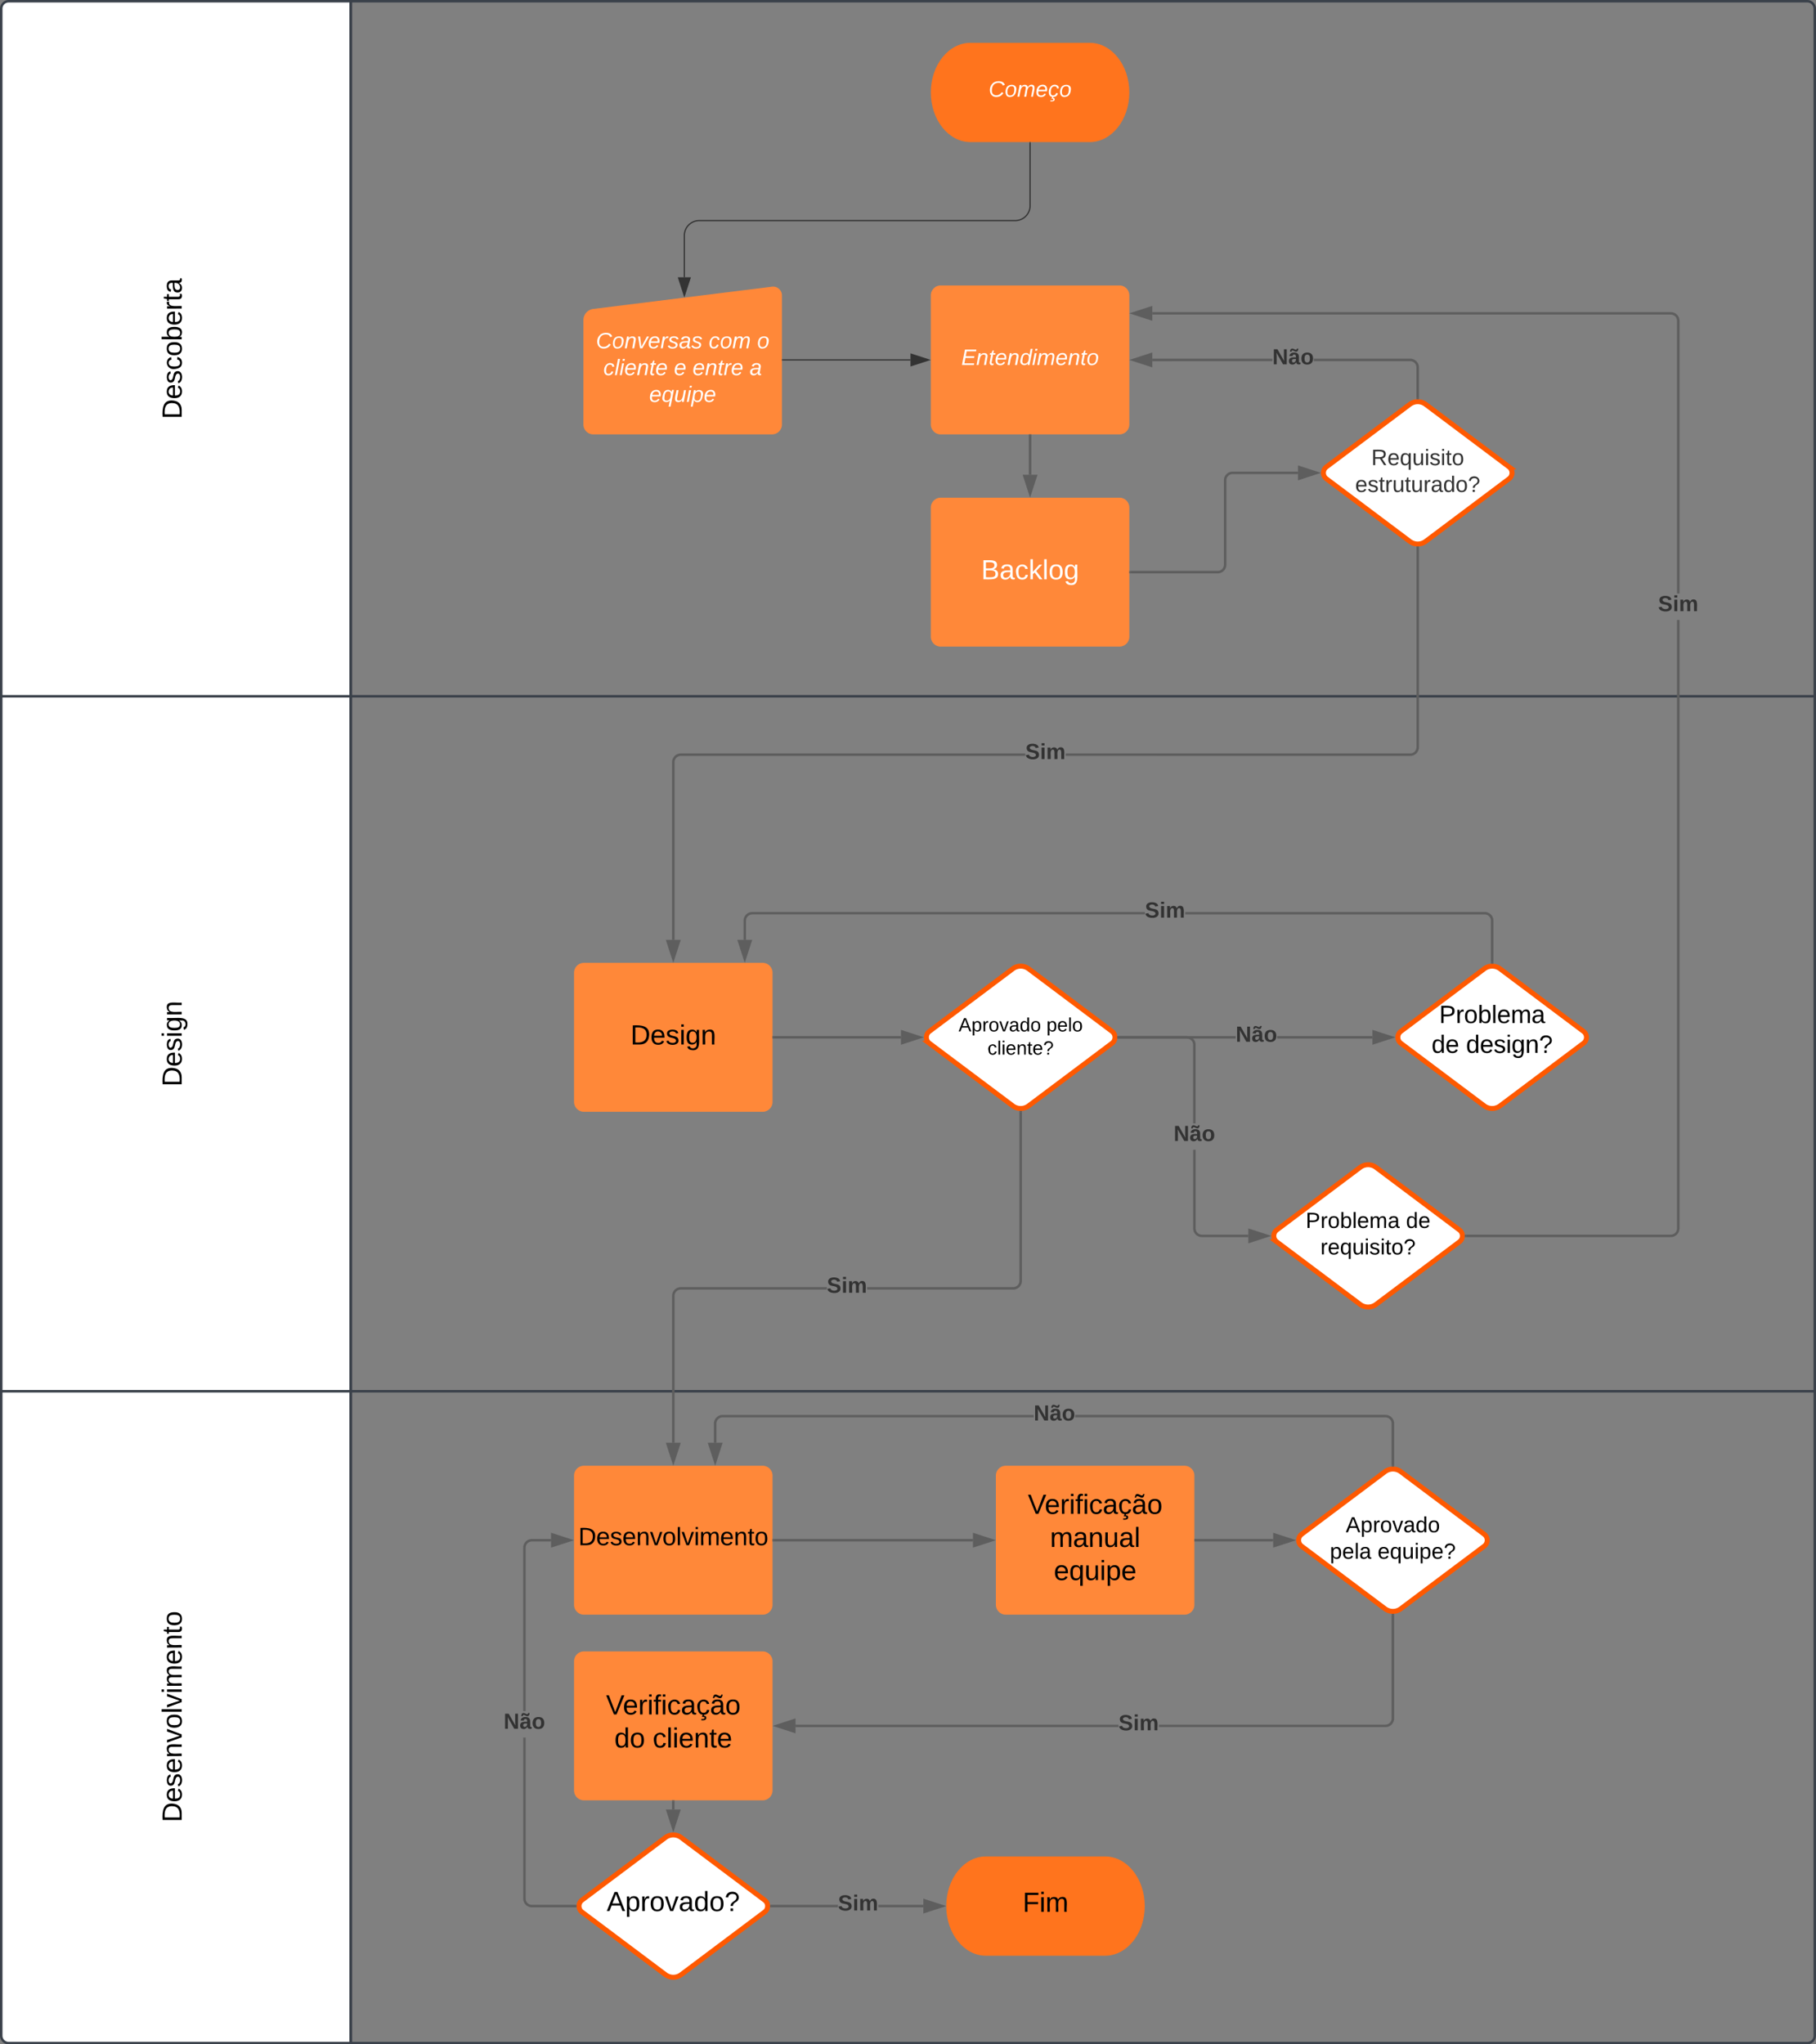 <svg xmlns="http://www.w3.org/2000/svg" xmlns:xlink="http://www.w3.org/1999/xlink" xmlns:lucid="lucid" width="1463.67" height="1647.2"><rect width="100%" height="100%" fill="#808080" stroke="none"/><g transform="translate(1762.667 281)" lucid:page-tab-id="0_0"><path d="M-1761.67 280v-554a6 6 0 0 1 6-6H-1480v560zM-1761.67 280H-1480v560h-281.67zM-1480 1365.2h-275.67a6 6 0 0 1-6-6V840H-1480z" stroke="#3a414a" stroke-width="2" fill="#fff"/><path d="M-1480-280h1174a6 6 0 0 1 6 6v554h-1180zM-1480 280h1180v560h-1180zM-300 840v519.2a6 6 0 0 1-6 6h-1174V840z" stroke="#3a414a" stroke-width="2" fill="none"/><use xlink:href="#a" transform="matrix(-1.8369701987210297e-16,-1,1,-1.8369701987210297e-16,-1761.667,280) translate(223.272 145.444)"/><use xlink:href="#b" transform="matrix(-1.8369701987210297e-16,-1,1,-1.8369701987210297e-16,-1761.667,840) translate(245.494 145.444)"/><use xlink:href="#c" transform="matrix(-1.8369701987210297e-16,-1,1,-1.8369701987210297e-16,-1761.667,1365.203) translate(177.938 145.444)"/><path d="M-884.44-246.5c17.67 0 32 17.9 32 40s-14.33 40-32 40h-96c-17.67 0-32-17.9-32-40s14.33-40 32-40z" stroke="#000" stroke-opacity="0" fill="#ff741d"/><use xlink:href="#d" transform="matrix(1,0,0,1,-1007.441,-241.5) translate(41.55 38.462)"/><path d="M-1292.44-23.08a9.06 9.06 0 0 1 7.94-9L-1140.38-50a7.07 7.07 0 0 1 7.94 7V61a8 8 0 0 1-8 8h-144a8 8 0 0 1-8-8z" stroke="#000" stroke-opacity="0" stroke-width="2" fill="#ff8839"/><use xlink:href="#e" transform="matrix(1,0,0,1,-1287.441,-26) translate(5.075 25.65)"/><use xlink:href="#f" transform="matrix(1,0,0,1,-1287.441,-26) translate(95.975 25.65)"/><use xlink:href="#g" transform="matrix(1,0,0,1,-1287.441,-26) translate(134.925 25.65)"/><use xlink:href="#h" transform="matrix(1,0,0,1,-1287.441,-26) translate(11.075 47.25)"/><use xlink:href="#i" transform="matrix(1,0,0,1,-1287.441,-26) translate(67.975 47.25)"/><use xlink:href="#j" transform="matrix(1,0,0,1,-1287.441,-26) translate(82.975 47.25)"/><use xlink:href="#k" transform="matrix(1,0,0,1,-1287.441,-26) translate(128.925 47.25)"/><use xlink:href="#l" transform="matrix(1,0,0,1,-1287.441,-26) translate(48.025 68.85)"/><path d="M-626.4 44.8a10.67 10.67 0 0 1 12.8 0l67.2 50.4a6 6 0 0 1 0 9.6l-67.2 50.4a10.67 10.67 0 0 1-12.8 0l-67.2-50.4a6 6 0 0 1 0-9.6z" stroke="#fe5900" stroke-width="4" fill="#fff"/><use xlink:href="#m" transform="matrix(1,0,0,1,-695,45) translate(37.58 48.775)"/><use xlink:href="#n" transform="matrix(1,0,0,1,-695,45) translate(24.555 70.375)"/><path d="M-1012.44-43a8 8 0 0 1 8-8h144a8 8 0 0 1 8 8V61a8 8 0 0 1-8 8h-144a8 8 0 0 1-8-8z" stroke="#000" stroke-opacity="0" stroke-width="2" fill="#ff8839"/><use xlink:href="#o" transform="matrix(1,0,0,1,-1007.441,-46) translate(19.55 59.087)"/><path d="M-932.44-166v50.75a12 12 0 0 1-12 12h-254.66a12 12 0 0 0-12 12v33.66" stroke="#333" fill="none"/><path d="M-931.97-166h-.95v-.5h.95z" stroke="#333" stroke-width=".05" fill="#333"/><path d="M-1211.1-42.83l-4.63-14.26h9.27z" stroke="#333" fill="#333"/><path d="M-1131.94 9h103.12" stroke="#333" fill="none"/><path d="M-1131.93 9.47h-.5v-.95h.5z" stroke="#333" stroke-width=".05" fill="#333"/><path d="M-1014.06 9l-14.27 4.63V4.37z" stroke="#333" fill="#333"/><path d="M-1012.44 128a8 8 0 0 1 8-8h144a8 8 0 0 1 8 8v104a8 8 0 0 1-8 8h-144a8 8 0 0 1-8-8z" stroke="#000" stroke-opacity="0" stroke-width="2" fill="#ff8839"/><use xlink:href="#p" transform="matrix(1,0,0,1,-1000.441,132) translate(28.525 53.778)"/><path d="M-932.44 70v31.5" stroke="#5e5e5e" stroke-width="2" fill="none"/><path d="M-931.47 70.03h-1.95V69h1.95z" stroke="#5e5e5e" stroke-width=".05" fill="#5e5e5e"/><path d="M-932.44 116.76l-4.64-14.26h9.27z" stroke="#5e5e5e" stroke-width="2" fill="#5e5e5e"/><path d="M-851.44 180h70.22a6 6 0 0 0 6-6v-68a6 6 0 0 1 6-6h52.7" stroke="#5e5e5e" stroke-width="2" fill="none"/><path d="M-851.42 180.97h-1.02v-1.94h1.02z" stroke="#5e5e5e" stroke-width=".05" fill="#5e5e5e"/><path d="M-701.25 100l-14.26 4.64v-9.28z" stroke="#5e5e5e" stroke-width="2" fill="#5e5e5e"/><path d="M-624.9 8.1l1.06.26 1 .42.94.58.83.7.72.84.57.93.42 1 .25 1.08.08 1.06v24.7H-621V15.04l-.06-.83-.18-.75-.3-.73-.42-.67-.5-.6-.6-.5-.68-.42-.73-.3-.76-.2-.84-.05h-77.6V8.02h77.68zM-833.95 10V8.02h96.8v1.96z" stroke="#5e5e5e" stroke-width=".05" fill="#5e5e5e"/><path d="M-619.02 40.73l-.98-.07-.98.07v-1.1h1.96z" fill="#5e5e5e"/><path stroke="#5e5e5e" stroke-width=".05" fill="#5e5e5e"/><path d="M-834.94 13.63L-849.2 9l14.26-4.63z" fill="#5e5e5e"/><path d="M-833.97 14.98L-852.37 9l18.4-5.98zM-846.05 9l10.13 3.3V5.7z" stroke="#5e5e5e" stroke-width=".05" fill="#5e5e5e"/><use xlink:href="#q" transform="matrix(1,0,0,1,-737.13,-1.667) translate(0 14.222)"/><path d="M-936.3 328.04h-277.66l-.83.07-.75.2-.73.3-.67.4-.6.52-.5.6-.42.67-.3.7-.2.78-.06.83v143.2h-1.94V333.02l.08-1.05.26-1.07.42-1 .58-.93.7-.84.84-.7.93-.58 1-.42 1.08-.25 1.06-.1h277.74zm317.27-6.93l-.08 1.06-.26 1.06-.42 1-.58.95-.7.83-.84.7-.93.6-1 .4-1.08.26-1.06.08H-903.7v-1.95h277.66l.83-.07.75-.2.73-.3.67-.4.6-.5.5-.6.43-.68.3-.73.18-.77.06-.82v-160.7h1.96z" stroke="#5e5e5e" stroke-width=".05" fill="#5e5e5e"/><path d="M-620 159.34l.98-.06v1.08H-621v-1.1z" fill="#5e5e5e"/><path stroke="#5e5e5e" stroke-width=".05" fill="#5e5e5e"/><path d="M-1220 491.56l-4.63-14.26h9.27z" fill="#5e5e5e"/><path d="M-1220 494.72l-5.98-18.4h11.96zm-3.3-16.45l3.3 10.14 3.3-10.13z" stroke="#5e5e5e" stroke-width=".05" fill="#5e5e5e"/><use xlink:href="#r" transform="matrix(1,0,0,1,-936.296,316.401) translate(0 14.222)"/><path d="M-1300 502.8a8 8 0 0 1 8-8h144a8 8 0 0 1 8 8v104a8 8 0 0 1-8 8h-144a8 8 0 0 1-8-8z" stroke="#000" stroke-opacity="0" stroke-width="2" fill="#ff8839"/><use xlink:href="#b" transform="matrix(1,0,0,1,-1288,506.797) translate(33.494 53.778)"/><path d="M-1139 554.8h102.5" stroke="#5e5e5e" stroke-width="2" fill="none"/><path d="M-1138.97 555.77h-1.03v-1.95h1.03z" stroke="#5e5e5e" stroke-width=".05" fill="#5e5e5e"/><path d="M-1021.25 554.8l-14.26 4.63v-9.27z" stroke="#5e5e5e" stroke-width="2" fill="#5e5e5e"/><path d="M-946.4 499.6a10.67 10.67 0 0 1 12.8 0l67.2 50.4a6 6 0 0 1 0 9.6l-67.2 50.4a10.67 10.67 0 0 1-12.8 0l-67.2-50.4a6 6 0 0 1 0-9.6z" stroke="#fe5900" stroke-width="4" fill="#fff"/><use xlink:href="#s" transform="matrix(1,0,0,1,-1015,499.797) translate(24.925 50.257)"/><use xlink:href="#t" transform="matrix(1,0,0,1,-1015,499.797) translate(95.746 50.257)"/><use xlink:href="#u" transform="matrix(1,0,0,1,-1015,499.797) translate(48.258 68.924)"/><path d="M-766.74 555.77H-861v-1.95h94.26zm110.23 0h-76.76v-1.95h76.75z" stroke="#5e5e5e" stroke-width=".05" fill="#5e5e5e"/><path d="M-860.97 555.77h-1.1l.08-.97-.08-.98h1.1z" fill="#5e5e5e"/><path stroke="#5e5e5e" stroke-width=".05" fill="#5e5e5e"/><path d="M-641.25 554.8l-14.26 4.63v-9.27z" fill="#5e5e5e"/><path d="M-638.1 554.8l-18.4 5.97v-11.95zm-16.44 3.3l10.14-3.3-10.14-3.3z" stroke="#5e5e5e" stroke-width=".05" fill="#5e5e5e"/><use xlink:href="#q" transform="matrix(1,0,0,1,-766.741,544.13) translate(0 14.222)"/><path d="M-566.4 499.6a10.67 10.67 0 0 1 12.8 0l67.2 50.4a6 6 0 0 1 0 9.6l-67.2 50.4a10.67 10.67 0 0 1-12.8 0l-67.2-50.4a6 6 0 0 1 0-9.6z" stroke="#fe5900" stroke-width="4" fill="#fff"/><use xlink:href="#v" transform="matrix(1,0,0,1,-635,499.797) translate(32.311 43.5)"/><use xlink:href="#w" transform="matrix(1,0,0,1,-635,499.797) translate(26.144 67.5)"/><use xlink:href="#x" transform="matrix(1,0,0,1,-635,499.797) translate(53.922 67.5)"/><path d="M-666.4 659.6a10.67 10.67 0 0 1 12.8 0l67.2 50.4a6 6 0 0 1 0 9.6l-67.2 50.4a10.67 10.67 0 0 1-12.8 0l-67.2-50.4a6 6 0 0 1 0-9.6z" stroke="#fe5900" stroke-width="4" fill="#fff"/><use xlink:href="#y" transform="matrix(1,0,0,1,-735,659.797) translate(24.709 48.597)"/><use xlink:href="#z" transform="matrix(1,0,0,1,-735,659.797) translate(105.548 48.597)"/><use xlink:href="#A" transform="matrix(1,0,0,1,-735,659.797) translate(36.561 69.931)"/><path d="M-799.02 708.76l.06.82.18.77.3.73.42.67.5.6.6.5.68.42.73.3.76.2.84.05h37.45v1.95h-37.54l-1.05-.08-1.06-.27-1-.42-.94-.56-.83-.7-.72-.84-.57-.93-.42-1.02-.25-1.06-.08-1.06v-63.38h1.96zm-5.9-154.86l1.08.26 1 .42.94.57.83.7.72.85.57.93.42 1 .25 1.08.08 1.06v63.37H-801v-63.3l-.06-.82-.18-.75-.3-.73-.42-.67-.5-.6-.6-.52-.68-.4-.73-.3-.76-.2-.84-.06H-861v-1.95h55.04z" stroke="#5e5e5e" stroke-width=".05" fill="#5e5e5e"/><path d="M-860.97 555.77h-1.1l.08-.97-.08-.98h1.1z" fill="#5e5e5e"/><path stroke="#5e5e5e" stroke-width=".05" fill="#5e5e5e"/><path d="M-741.25 714.8l-14.26 4.63v-9.27z" fill="#5e5e5e"/><path d="M-738.1 714.8l-18.4 5.97v-11.95zm-16.44 3.3l10.14-3.3-10.14-3.3z" stroke="#5e5e5e" stroke-width=".05" fill="#5e5e5e"/><use xlink:href="#q" transform="matrix(1,0,0,1,-816.741,624.13) translate(0 14.222)"/><path d="M-564.9 453.9l1.06.26 1 .42.94.57.83.7.72.84.57.93.42 1 .25 1.07.08 1.06v33.7H-561v-33.63l-.06-.82-.18-.75-.3-.73-.42-.67-.5-.6-.6-.52-.68-.4-.73-.3-.76-.2-.84-.06h-241.32v-1.95h241.4zm-275.05 1.87h-316.42l-.82.07-.76.18-.73.3-.66.4-.6.53-.5.6-.42.67-.3.73-.2.76-.05.83v15.47h-1.95v-15.54l.08-1.06.25-1.06.42-1 .58-.94.7-.84.84-.7.92-.58 1.02-.42 1.06-.26 1.05-.08h316.5z" stroke="#5e5e5e" stroke-width=".05" fill="#5e5e5e"/><path d="M-559.02 495.52l-.98-.06-.98.06v-1.1h1.96z" fill="#5e5e5e"/><path stroke="#5e5e5e" stroke-width=".05" fill="#5e5e5e"/><path d="M-1162.4 491.56l-4.64-14.26h9.27z" fill="#5e5e5e"/><path d="M-1162.4 494.72l-5.98-18.4h11.95zm-3.3-16.45l3.3 10.14 3.3-10.13z" stroke="#5e5e5e" stroke-width=".05" fill="#5e5e5e"/><use xlink:href="#r" transform="matrix(1,0,0,1,-839.948,444.13) translate(0 14.222)"/><path d="M-409.02 708.84l-.1 1.05-.24 1.05-.42 1-.58.95-.7.83-.84.7-.93.58-1 .43-1.08.26-1.06.07H-581v-1.95h164.96l.83-.06.75-.2.73-.3.67-.4.6-.5.5-.6.43-.68.3-.73.18-.77.06-.82v-490.2h1.96zm-5.9-738.27l1.08.26 1 .42.94.57.83.7.7.84.6.94.4 1 .26 1.07.08 1.06v219.8h-1.96V-22.5l-.06-.82-.18-.77-.3-.7-.42-.7-.5-.6-.6-.5-.68-.4-.73-.3-.76-.2-.84-.06h-417.9v-1.95h417.98z" stroke="#5e5e5e" stroke-width=".05" fill="#5e5e5e"/><path d="M-580.97 715.77h-1.1l.08-.97-.08-.98h1.1z" fill="#5e5e5e"/><path stroke="#5e5e5e" stroke-width=".05" fill="#5e5e5e"/><path d="M-834.94-23.9l-14.27-4.64 14.26-4.63z" fill="#5e5e5e"/><path d="M-833.97-22.56l-18.4-5.98 18.4-5.97zm-12.08-5.98l10.13 3.3v-6.6z" stroke="#5e5e5e" stroke-width=".05" fill="#5e5e5e"/><use xlink:href="#r" transform="matrix(1,0,0,1,-426.296,197.239) translate(0 14.222)"/><path d="M-1300 908a8 8 0 0 1 8-8h144a8 8 0 0 1 8 8v104a8 8 0 0 1-8 8h-144a8 8 0 0 1-8-8z" stroke="#000" stroke-opacity="0" stroke-width="2" fill="#ff8839"/><use xlink:href="#B" transform="matrix(1,0,0,1,-1288,912) translate(-8.556 52)"/><path d="M-1096.3 758.04h-117.66l-.83.07-.75.2-.73.3-.67.4-.6.52-.5.6-.42.67-.3.72-.2.76-.06.83v118.4h-1.94V763.03l.08-1.05.26-1.07.42-1 .58-.93.7-.84.84-.7.93-.58 1-.42 1.08-.25 1.06-.1h117.74zm157.27-6.93l-.08 1.06-.26 1.06-.42 1-.58.95-.7.83-.84.7-.93.58-1 .42-1.08.26-1.06.08h-117.74v-1.95h117.66l.83-.07.75-.2.73-.3.67-.4.6-.5.5-.6.43-.68.3-.73.18-.77.06-.82v-135.9h1.96z" stroke="#5e5e5e" stroke-width=".05" fill="#5e5e5e"/><path d="M-940 614.13l.98-.06v1.1H-941v-1.1z" fill="#5e5e5e"/><path stroke="#5e5e5e" stroke-width=".05" fill="#5e5e5e"/><path d="M-1220 896.76l-4.63-14.26h9.27z" fill="#5e5e5e"/><path d="M-1220 899.92l-5.98-18.4h11.96zm-3.3-16.45l3.3 10.14 3.3-10.13z" stroke="#5e5e5e" stroke-width=".05" fill="#5e5e5e"/><use xlink:href="#r" transform="matrix(1,0,0,1,-1096.296,746.401) translate(0 14.222)"/><path d="M-1139 960h160.5" stroke="#5e5e5e" stroke-width="2" fill="none"/><path d="M-1138.97 960.98h-1.03V959h1.03z" stroke="#5e5e5e" stroke-width=".05" fill="#5e5e5e"/><path d="M-963.24 960l-14.26 4.63v-9.26z" stroke="#5e5e5e" stroke-width="2" fill="#5e5e5e"/><path d="M-960 908a8 8 0 0 1 8-8h144a8 8 0 0 1 8 8v104a8 8 0 0 1-8 8h-144a8 8 0 0 1-8-8z" stroke="#000" stroke-opacity="0" stroke-width="2" fill="#ff8839"/><use xlink:href="#C" transform="matrix(1,0,0,1,-948,912) translate(13.772 26.778)"/><use xlink:href="#D" transform="matrix(1,0,0,1,-948,912) translate(31.642 53.444)"/><use xlink:href="#E" transform="matrix(1,0,0,1,-948,912) translate(34.698 80.111)"/><path d="M-799 960h62.5" stroke="#5e5e5e" stroke-width="2" fill="none"/><path d="M-798.97 960.98H-800V959h1.03z" stroke="#5e5e5e" stroke-width=".05" fill="#5e5e5e"/><path d="M-721.25 960l-14.26 4.63v-9.26z" stroke="#5e5e5e" stroke-width="2" fill="#5e5e5e"/><path d="M-646.4 904.8a10.67 10.67 0 0 1 12.8 0l67.2 50.4a6 6 0 0 1 0 9.6l-67.2 50.4a10.67 10.67 0 0 1-12.8 0l-67.2-50.4a6 6 0 0 1 0-9.6z" stroke="#fe5900" stroke-width="4" fill="#fff"/><use xlink:href="#F" transform="matrix(1,0,0,1,-715,905) translate(37.005 48.597)"/><use xlink:href="#G" transform="matrix(1,0,0,1,-715,905) translate(24.19 69.931)"/><use xlink:href="#H" transform="matrix(1,0,0,1,-715,905) translate(62.659 69.931)"/><path d="M-644.9 859.1l1.06.26 1 .42.94.58.83.7.72.84.57.93.42 1 .25 1.08.08 1.06v33.7H-641v-33.62l-.06-.83-.18-.75-.3-.73-.42-.67-.5-.6-.6-.5-.68-.43-.73-.3-.76-.18-.84-.06h-250V859h250.08zM-929.54 861h-250.68l-.83.06-.77.18-.73.3-.67.42-.6.5-.5.6-.42.68-.3.73-.18.76-.07.84v15.46h-1.95v-15.54l.08-1.05.26-1.06.42-1 .57-.94.72-.83.83-.72.94-.57 1-.42 1.06-.25 1.06-.08h250.75z" stroke="#5e5e5e" stroke-width=".05" fill="#5e5e5e"/><path d="M-639.02 900.73l-.98-.07-.98.07v-1.1h1.96z" fill="#5e5e5e"/><path stroke="#5e5e5e" stroke-width=".05" fill="#5e5e5e"/><path d="M-1186.24 896.76l-4.64-14.26h9.27z" fill="#5e5e5e"/><path d="M-1186.24 899.92l-5.98-18.4h11.95zm-3.3-16.45l3.3 10.14 3.3-10.13z" stroke="#5e5e5e" stroke-width=".05" fill="#5e5e5e"/><use xlink:href="#q" transform="matrix(1,0,0,1,-929.532,849.333) translate(0 14.222)"/><path d="M-861.17 1110.57h-260.33v-1.95h260.33zm222.14-6.94l-.08 1.06-.26 1.05-.42 1-.58.95-.7.83-.84.7-.93.58-1 .43-1.08.26-1.06.07h-182.62v-1.95h182.54l.83-.07.75-.18.73-.3.67-.4.6-.53.5-.6.43-.67.3-.72.18-.77.06-.82v-83.22h1.96z" stroke="#5e5e5e" stroke-width=".05" fill="#5e5e5e"/><path d="M-640 1019.34l.98-.07v1.1H-641v-1.1z" fill="#5e5e5e"/><path stroke="#5e5e5e" stroke-width=".05" fill="#5e5e5e"/><path d="M-1122.5 1114.23l-14.26-4.64 14.26-4.64z" fill="#5e5e5e"/><path d="M-1121.52 1115.57l-18.4-5.98 18.4-5.98zm-12.1-5.98l10.15 3.3v-6.6z" stroke="#5e5e5e" stroke-width=".05" fill="#5e5e5e"/><use xlink:href="#r" transform="matrix(1,0,0,1,-861.168,1098.927) translate(0 14.222)"/><path d="M-1300 1057.6a8 8 0 0 1 8-8h144a8 8 0 0 1 8 8v104a8 8 0 0 1-8 8h-144a8 8 0 0 1-8-8z" stroke="#000" stroke-opacity="0" stroke-width="2" fill="#ff8839"/><use xlink:href="#C" transform="matrix(1,0,0,1,-1288,1061.594) translate(13.772 38.778)"/><use xlink:href="#I" transform="matrix(1,0,0,1,-1288,1061.594) translate(20.531 65.444)"/><use xlink:href="#J" transform="matrix(1,0,0,1,-1288,1061.594) translate(51.395 65.444)"/><path d="M-1220 1170.6v6.36" stroke="#5e5e5e" stroke-width="2" fill="none"/><path d="M-1219.03 1170.62h-1.94v-1.03h1.94z" stroke="#5e5e5e" stroke-width=".05" fill="#5e5e5e"/><path d="M-1220 1192.22l-4.63-14.26h9.27z" stroke="#5e5e5e" stroke-width="2" fill="#5e5e5e"/><path d="M-1226.4 1199.6a10.67 10.67 0 0 1 12.8 0l67.2 50.4a6 6 0 0 1 0 9.6l-67.2 50.4a10.67 10.67 0 0 1-12.8 0l-67.2-50.4a6 6 0 0 1 0-9.6z" stroke="#fe5900" stroke-width="4" fill="#fff"/><g><use xlink:href="#K" transform="matrix(1,0,0,1,-1295,1199.797) translate(21.332 59.028)"/></g><path d="M-1339.03 1248.76l.07.82.18.77.3.73.42.67.5.6.6.5.68.42.73.3.76.2.84.05h34.95v1.95h-35.04l-1.05-.08-1.06-.27-1-.42-.94-.56-.83-.7-.7-.84-.6-.94-.4-1-.26-1.07-.07-1.07v-129.77h1.94zm20.53-287.78h-15.46l-.83.06-.75.18-.73.3-.67.42-.6.5-.5.6-.42.68-.3.73-.2.76-.06.84v131.7h-1.94V965.95l.08-1.05.26-1.06.42-1 .58-.94.7-.83.84-.72.93-.57 1-.42 1.08-.25 1.06-.08h15.54z" stroke="#5e5e5e" stroke-width=".05" fill="#5e5e5e"/><path d="M-1298 1254.8l.08.97h-1.1v-1.95h1.1z" fill="#5e5e5e"/><path stroke="#5e5e5e" stroke-width=".05" fill="#5e5e5e"/><path d="M-1303.24 960l-14.26 4.63v-9.26z" fill="#5e5e5e"/><path d="M-1300.08 960l-18.4 5.98v-11.96zm-16.45 3.3l10.14-3.3-10.13-3.3z" stroke="#5e5e5e" stroke-width=".05" fill="#5e5e5e"/><g><use xlink:href="#q" transform="matrix(1,0,0,1,-1356.741,1097.728) translate(0 14.222)"/></g><path d="M-1087.3 1255.77h-53.7v-1.95h53.7zm68.8 0h-36.2v-1.95h36.2z" stroke="#5e5e5e" stroke-width=".05" fill="#5e5e5e"/><path d="M-1140.97 1255.77h-1.1l.08-.97-.08-.98h1.1z" fill="#5e5e5e"/><path stroke="#5e5e5e" stroke-width=".05" fill="#5e5e5e"/><path d="M-1003.24 1254.8l-14.26 4.63v-9.27z" fill="#5e5e5e"/><path d="M-1000.08 1254.8l-18.4 5.97v-11.95zm-16.45 3.3l10.14-3.3-10.13-3.3z" stroke="#5e5e5e" stroke-width=".05" fill="#5e5e5e"/><g><use xlink:href="#r" transform="matrix(1,0,0,1,-1087.292,1244.13) translate(0 14.222)"/></g><path d="M-872 1214.8c17.67 0 32 17.9 32 40s-14.33 40-32 40h-96c-17.67 0-32-17.9-32-40s14.33-40 32-40z" stroke="#000" stroke-opacity="0" fill="#ff741d"/><g><use xlink:href="#L" transform="matrix(1,0,0,1,-995,1219.797) translate(56.574 39.653)"/></g><defs><path d="M30-248c118-7 216 8 213 122C240-48 200 0 122 0H30v-248zM63-27c89 8 146-16 146-99s-60-101-146-95v194" id="M"/><path d="M100-194c63 0 86 42 84 106H49c0 40 14 67 53 68 26 1 43-12 49-29l28 8c-11 28-37 45-77 45C44 4 14-33 15-96c1-61 26-98 85-98zm52 81c6-60-76-77-97-28-3 7-6 17-6 28h103" id="N"/><path d="M135-143c-3-34-86-38-87 0 15 53 115 12 119 90S17 21 10-45l28-5c4 36 97 45 98 0-10-56-113-15-118-90-4-57 82-63 122-42 12 7 21 19 24 35" id="O"/><path d="M96-169c-40 0-48 33-48 73s9 75 48 75c24 0 41-14 43-38l32 2c-6 37-31 61-74 61-59 0-76-41-82-99-10-93 101-131 147-64 4 7 5 14 7 22l-32 3c-4-21-16-35-41-35" id="P"/><path d="M100-194c62-1 85 37 85 99 1 63-27 99-86 99S16-35 15-95c0-66 28-99 85-99zM99-20c44 1 53-31 53-75 0-43-8-75-51-75s-53 32-53 75 10 74 51 75" id="Q"/><path d="M115-194c53 0 69 39 70 98 0 66-23 100-70 100C84 3 66-7 56-30L54 0H23l1-261h32v101c10-23 28-34 59-34zm-8 174c40 0 45-34 45-75 0-40-5-75-45-74-42 0-51 32-51 76 0 43 10 73 51 73" id="R"/><path d="M114-163C36-179 61-72 57 0H25l-1-190h30c1 12-1 29 2 39 6-27 23-49 58-41v29" id="S"/><path d="M59-47c-2 24 18 29 38 22v24C64 9 27 4 27-40v-127H5v-23h24l9-43h21v43h35v23H59v120" id="T"/><path d="M141-36C126-15 110 5 73 4 37 3 15-17 15-53c-1-64 63-63 125-63 3-35-9-54-41-54-24 1-41 7-42 31l-33-3c5-37 33-52 76-52 45 0 72 20 72 64v82c-1 20 7 32 28 27v20c-31 9-61-2-59-35zM48-53c0 20 12 33 32 33 41-3 63-29 60-74-43 2-92-5-92 41" id="U"/><g id="a"><use transform="matrix(0.062,0,0,0.062,0,0)" xlink:href="#M"/><use transform="matrix(0.062,0,0,0.062,15.988,0)" xlink:href="#N"/><use transform="matrix(0.062,0,0,0.062,28.333,0)" xlink:href="#O"/><use transform="matrix(0.062,0,0,0.062,39.444,0)" xlink:href="#P"/><use transform="matrix(0.062,0,0,0.062,50.556,0)" xlink:href="#Q"/><use transform="matrix(0.062,0,0,0.062,62.901,0)" xlink:href="#R"/><use transform="matrix(0.062,0,0,0.062,75.247,0)" xlink:href="#N"/><use transform="matrix(0.062,0,0,0.062,87.593,0)" xlink:href="#S"/><use transform="matrix(0.062,0,0,0.062,94.938,0)" xlink:href="#T"/><use transform="matrix(0.062,0,0,0.062,101.111,0)" xlink:href="#U"/></g><path d="M24-231v-30h32v30H24zM24 0v-190h32V0H24" id="V"/><path d="M177-190C167-65 218 103 67 71c-23-6-38-20-44-43l32-5c15 47 100 32 89-28v-30C133-14 115 1 83 1 29 1 15-40 15-95c0-56 16-97 71-98 29-1 48 16 59 35 1-10 0-23 2-32h30zM94-22c36 0 50-32 50-73 0-42-14-75-50-75-39 0-46 34-46 75s6 73 46 73" id="W"/><path d="M117-194c89-4 53 116 60 194h-32v-121c0-31-8-49-39-48C34-167 62-67 57 0H25l-1-190h30c1 10-1 24 2 32 11-22 29-35 61-36" id="X"/><g id="b"><use transform="matrix(0.062,0,0,0.062,0,0)" xlink:href="#M"/><use transform="matrix(0.062,0,0,0.062,15.988,0)" xlink:href="#N"/><use transform="matrix(0.062,0,0,0.062,28.333,0)" xlink:href="#O"/><use transform="matrix(0.062,0,0,0.062,39.444,0)" xlink:href="#V"/><use transform="matrix(0.062,0,0,0.062,44.321,0)" xlink:href="#W"/><use transform="matrix(0.062,0,0,0.062,56.667,0)" xlink:href="#X"/></g><path d="M108 0H70L1-190h34L89-25l56-165h34" id="Y"/><path d="M24 0v-261h32V0H24" id="Z"/><path d="M210-169c-67 3-38 105-44 169h-31v-121c0-29-5-50-35-48C34-165 62-65 56 0H25l-1-190h30c1 10-1 24 2 32 10-44 99-50 107 0 11-21 27-35 58-36 85-2 47 119 55 194h-31v-121c0-29-5-49-35-48" id="aa"/><g id="c"><use transform="matrix(0.062,0,0,0.062,0,0)" xlink:href="#M"/><use transform="matrix(0.062,0,0,0.062,15.988,0)" xlink:href="#N"/><use transform="matrix(0.062,0,0,0.062,28.333,0)" xlink:href="#O"/><use transform="matrix(0.062,0,0,0.062,39.444,0)" xlink:href="#N"/><use transform="matrix(0.062,0,0,0.062,51.79,0)" xlink:href="#X"/><use transform="matrix(0.062,0,0,0.062,64.136,0)" xlink:href="#Y"/><use transform="matrix(0.062,0,0,0.062,75.247,0)" xlink:href="#Q"/><use transform="matrix(0.062,0,0,0.062,87.593,0)" xlink:href="#Z"/><use transform="matrix(0.062,0,0,0.062,92.469,0)" xlink:href="#Y"/><use transform="matrix(0.062,0,0,0.062,103.58,0)" xlink:href="#V"/><use transform="matrix(0.062,0,0,0.062,108.457,0)" xlink:href="#aa"/><use transform="matrix(0.062,0,0,0.062,126.914,0)" xlink:href="#N"/><use transform="matrix(0.062,0,0,0.062,139.259,0)" xlink:href="#X"/><use transform="matrix(0.062,0,0,0.062,151.605,0)" xlink:href="#T"/><use transform="matrix(0.062,0,0,0.062,157.778,0)" xlink:href="#Q"/></g><path fill="#fff" d="M125-24c46 0 70-25 89-51l25 16C214-24 183 4 123 4 8 4-5-146 60-208c32-50 158-61 191-5 5 7 9 14 11 22l-32 10c-9-28-33-43-69-43-74 0-108 51-108 125 0 46 24 75 72 75" id="ab"/><path fill="#fff" d="M30-147c31-64 166-65 159 27C183-49 158 1 86 4 9 8 1-88 30-147zM88-20c53 0 68-48 68-100 0-31-11-51-44-50-52 1-68 46-68 97 0 32 13 53 44 53" id="ac"/><path fill="#fff" d="M248-111c6-24 9-61-24-58-72 9-57 108-77 169h-31l26-142c3-37-50-30-64-10C52-115 50-51 37 0H6l36-190h30c-1 10-6 24-4 32 13-43 101-52 105 5 13-22 29-41 61-41 90 0 28 129 23 194h-31" id="ad"/><path fill="#fff" d="M111-194c62-3 86 47 72 106H45c-7 38 6 69 45 68 27-1 43-14 53-32l24 11C152-15 129 4 87 4 38 3 12-23 12-71c0-70 32-119 99-123zm44 81c14-66-71-72-95-28-4 8-8 17-11 28h106" id="ae"/><path fill="#fff" d="M44-68c0 29 11 47 38 47 30 0 42-19 51-41l28 9C148-21 126 4 82 4 31 4 10-29 12-85c3-77 74-140 146-93 12 8 15 23 18 40l-31 5c-1-22-13-36-36-36-52 0-65 49-65 101zM85 43c0-13-18-15-31-12L71 0h19L80 17c16 1 28 8 28 24 0 34-40 36-72 32l4-16c19 4 44 4 45-14" id="af"/><g id="d"><use transform="matrix(0.05,0,0,0.05,0,0)" xlink:href="#ab"/><use transform="matrix(0.05,0,0,0.05,12.95,0)" xlink:href="#ac"/><use transform="matrix(0.05,0,0,0.05,22.95,0)" xlink:href="#ad"/><use transform="matrix(0.05,0,0,0.05,37.9,0)" xlink:href="#ae"/><use transform="matrix(0.05,0,0,0.05,47.9,0)" xlink:href="#af"/><use transform="matrix(0.05,0,0,0.05,56.9,0)" xlink:href="#ac"/></g><path fill="#fff" d="M67-158c22-48 132-52 116 29L158 0h-32l25-140c3-38-53-32-70-12C52-117 51-52 38 0H6l36-190h30" id="ag"/><path fill="#fff" d="M89 0H52L20-190h33L74-25l89-165h34" id="ah"/><path fill="#fff" d="M66-151c12-25 30-51 66-40l-6 26C45-176 58-65 38 0H6l36-190h30" id="ai"/><path fill="#fff" d="M55-144c13 50 104 24 104 88C159 21 15 23 1-39l26-10c6 40 102 42 102-4-13-50-104-23-104-87 0-71 143-71 148-8l-29 4c-5-35-85-37-89 0" id="aj"/><path fill="#fff" d="M165-48c-4 18 1 34 23 27l-3 20c-29 8-62 0-52-35h-2C116-14 99 4 63 4 30 4 8-16 8-49c0-68 71-67 138-67 10-26 0-56-31-54-26 1-42 9-47 31l-32-5c8-67 160-71 144 15-5 28-9 54-15 81zM42-50c3 52 80 24 89-6 7-12 7-24 11-38-47 1-103-4-100 44" id="ak"/><g id="e"><use transform="matrix(0.05,0,0,0.05,0,0)" xlink:href="#ab"/><use transform="matrix(0.05,0,0,0.05,12.95,0)" xlink:href="#ac"/><use transform="matrix(0.05,0,0,0.05,22.95,0)" xlink:href="#ag"/><use transform="matrix(0.05,0,0,0.05,32.95,0)" xlink:href="#ah"/><use transform="matrix(0.05,0,0,0.05,41.95,0)" xlink:href="#ae"/><use transform="matrix(0.05,0,0,0.05,51.95,0)" xlink:href="#ai"/><use transform="matrix(0.05,0,0,0.05,57.9,0)" xlink:href="#aj"/><use transform="matrix(0.05,0,0,0.05,66.9,0)" xlink:href="#ak"/><use transform="matrix(0.05,0,0,0.05,76.9,0)" xlink:href="#aj"/></g><path fill="#fff" d="M44-68c0 29 11 47 38 47 30 0 42-19 51-41l28 9C148-21 126 4 82 4 31 4 10-29 12-85c3-77 74-140 146-93 12 8 15 23 18 40l-31 5c-1-22-13-36-36-36-52 0-65 49-65 101" id="al"/><g id="f"><use transform="matrix(0.05,0,0,0.05,0,0)" xlink:href="#al"/><use transform="matrix(0.05,0,0,0.05,9,0)" xlink:href="#ac"/><use transform="matrix(0.05,0,0,0.05,19,0)" xlink:href="#ad"/></g><use transform="matrix(0.05,0,0,0.05,0,0)" xlink:href="#ac" id="g"/><path fill="#fff" d="M6 0l50-261h32L37 0H6" id="am"/><path fill="#fff" d="M50-231l6-30h32l-6 30H50zM6 0l37-190h31L37 0H6" id="an"/><path fill="#fff" d="M51-54c-9 22 5 41 31 30L79-1C43 14 10-4 19-52l22-115H19l5-23h22l19-43h21l-9 43h35l-4 23H73" id="ao"/><g id="h"><use transform="matrix(0.05,0,0,0.05,0,0)" xlink:href="#al"/><use transform="matrix(0.05,0,0,0.05,9,0)" xlink:href="#am"/><use transform="matrix(0.05,0,0,0.05,12.95,0)" xlink:href="#an"/><use transform="matrix(0.05,0,0,0.05,16.9,0)" xlink:href="#ae"/><use transform="matrix(0.05,0,0,0.05,26.9,0)" xlink:href="#ag"/><use transform="matrix(0.05,0,0,0.05,36.9,0)" xlink:href="#ao"/><use transform="matrix(0.05,0,0,0.05,41.9,0)" xlink:href="#ae"/></g><use transform="matrix(0.05,0,0,0.05,0,0)" xlink:href="#ae" id="i"/><g id="j"><use transform="matrix(0.05,0,0,0.05,0,0)" xlink:href="#ae"/><use transform="matrix(0.05,0,0,0.05,10,0)" xlink:href="#ag"/><use transform="matrix(0.05,0,0,0.05,20,0)" xlink:href="#ao"/><use transform="matrix(0.05,0,0,0.05,25,0)" xlink:href="#ai"/><use transform="matrix(0.05,0,0,0.05,30.95,0)" xlink:href="#ae"/></g><use transform="matrix(0.05,0,0,0.05,0,0)" xlink:href="#ak" id="k"/><path fill="#fff" d="M133-28C103 26-5 8 13-77c13-62 24-115 90-117 29-1 46 15 56 35 2-12 6-24 8-34h31L144 75h-31zM45-64c-2 27 10 43 35 43 54-1 69-50 69-103 0-29-15-46-42-46-53-1-58 58-62 106" id="ap"/><path fill="#fff" d="M67 3c-93-2-31-127-26-193h32L48-50c-3 39 53 32 70 12 30-34 30-101 43-152h32L157 0h-30c1-10 6-24 4-33-14 20-29 37-64 36" id="aq"/><path fill="#fff" d="M67-162c32-53 139-36 121 50C175-51 163 2 97 4 68 4 52-11 42-31 38 6 28 39 22 75H-9l50-265h29c-1 10 0 20-3 28zm89 36c0-26-10-43-35-43-54 0-67 50-69 103-1 29 14 45 42 46 53 0 62-58 62-106" id="ar"/><g id="l"><use transform="matrix(0.05,0,0,0.05,0,0)" xlink:href="#ae"/><use transform="matrix(0.05,0,0,0.05,10,0)" xlink:href="#ap"/><use transform="matrix(0.05,0,0,0.05,20,0)" xlink:href="#aq"/><use transform="matrix(0.05,0,0,0.05,30,0)" xlink:href="#an"/><use transform="matrix(0.05,0,0,0.05,33.95,0)" xlink:href="#ar"/><use transform="matrix(0.05,0,0,0.05,43.95,0)" xlink:href="#ae"/></g><path fill="#333" d="M233-177c-1 41-23 64-60 70L243 0h-38l-65-103H63V0H30v-248c88 3 205-21 203 71zM63-129c60-2 137 13 137-47 0-61-80-42-137-45v92" id="as"/><path fill="#333" d="M100-194c63 0 86 42 84 106H49c0 40 14 67 53 68 26 1 43-12 49-29l28 8c-11 28-37 45-77 45C44 4 14-33 15-96c1-61 26-98 85-98zm52 81c6-60-76-77-97-28-3 7-6 17-6 28h103" id="at"/><path fill="#333" d="M145-31C134-9 116 4 85 4 32 4 16-35 15-94c0-59 17-99 70-100 32-1 48 14 60 33 0-11-1-24 2-32h30l-1 268h-32zM93-21c41 0 51-33 51-76s-8-73-50-73c-40 0-46 35-46 75s5 74 45 74" id="au"/><path fill="#333" d="M84 4C-5 8 30-112 23-190h32v120c0 31 7 50 39 49 72-2 45-101 50-169h31l1 190h-30c-1-10 1-25-2-33-11 22-28 36-60 37" id="av"/><path fill="#333" d="M24-231v-30h32v30H24zM24 0v-190h32V0H24" id="aw"/><path fill="#333" d="M135-143c-3-34-86-38-87 0 15 53 115 12 119 90S17 21 10-45l28-5c4 36 97 45 98 0-10-56-113-15-118-90-4-57 82-63 122-42 12 7 21 19 24 35" id="ax"/><path fill="#333" d="M59-47c-2 24 18 29 38 22v24C64 9 27 4 27-40v-127H5v-23h24l9-43h21v43h35v23H59v120" id="ay"/><path fill="#333" d="M100-194c62-1 85 37 85 99 1 63-27 99-86 99S16-35 15-95c0-66 28-99 85-99zM99-20c44 1 53-31 53-75 0-43-8-75-51-75s-53 32-53 75 10 74 51 75" id="az"/><g id="m"><use transform="matrix(0.05,0,0,0.05,0,0)" xlink:href="#as"/><use transform="matrix(0.05,0,0,0.05,12.95,0)" xlink:href="#at"/><use transform="matrix(0.05,0,0,0.05,22.95,0)" xlink:href="#au"/><use transform="matrix(0.05,0,0,0.05,32.95,0)" xlink:href="#av"/><use transform="matrix(0.05,0,0,0.05,42.95,0)" xlink:href="#aw"/><use transform="matrix(0.05,0,0,0.05,46.9,0)" xlink:href="#ax"/><use transform="matrix(0.05,0,0,0.05,55.9,0)" xlink:href="#aw"/><use transform="matrix(0.05,0,0,0.05,59.85,0)" xlink:href="#ay"/><use transform="matrix(0.05,0,0,0.05,64.85,0)" xlink:href="#az"/></g><path fill="#333" d="M114-163C36-179 61-72 57 0H25l-1-190h30c1 12-1 29 2 39 6-27 23-49 58-41v29" id="aA"/><path fill="#333" d="M141-36C126-15 110 5 73 4 37 3 15-17 15-53c-1-64 63-63 125-63 3-35-9-54-41-54-24 1-41 7-42 31l-33-3c5-37 33-52 76-52 45 0 72 20 72 64v82c-1 20 7 32 28 27v20c-31 9-61-2-59-35zM48-53c0 20 12 33 32 33 41-3 63-29 60-74-43 2-92-5-92 41" id="aB"/><path fill="#333" d="M85-194c31 0 48 13 60 33l-1-100h32l1 261h-30c-2-10 0-23-3-31C134-8 116 4 85 4 32 4 16-35 15-94c0-66 23-100 70-100zm9 24c-40 0-46 34-46 75 0 40 6 74 45 74 42 0 51-32 51-76 0-42-9-74-50-73" id="aC"/><path fill="#333" d="M103-251c84 0 111 97 45 133-19 10-37 24-39 52H78c0-63 77-55 77-114 0-30-21-42-52-43-32 0-53 17-56 46l-32-2c7-45 34-72 88-72zM77 0v-35h34V0H77" id="aD"/><g id="n"><use transform="matrix(0.05,0,0,0.05,0,0)" xlink:href="#at"/><use transform="matrix(0.05,0,0,0.05,10,0)" xlink:href="#ax"/><use transform="matrix(0.05,0,0,0.05,19,0)" xlink:href="#ay"/><use transform="matrix(0.05,0,0,0.05,24,0)" xlink:href="#aA"/><use transform="matrix(0.05,0,0,0.05,29.95,0)" xlink:href="#av"/><use transform="matrix(0.05,0,0,0.05,39.95,0)" xlink:href="#ay"/><use transform="matrix(0.05,0,0,0.05,44.95,0)" xlink:href="#av"/><use transform="matrix(0.05,0,0,0.05,54.95,0)" xlink:href="#aA"/><use transform="matrix(0.05,0,0,0.05,60.9,0)" xlink:href="#aB"/><use transform="matrix(0.05,0,0,0.05,70.9,0)" xlink:href="#aC"/><use transform="matrix(0.05,0,0,0.05,80.9,0)" xlink:href="#az"/><use transform="matrix(0.05,0,0,0.05,90.9,0)" xlink:href="#aD"/></g><path fill="#fff" d="M11 0l48-248h184l-5 28H87l-15 79h140l-5 27H67L50-27h158l-5 27H11" id="aE"/><path fill="#fff" d="M133-28C103 26-5 8 13-77c13-62 24-115 90-117 29-1 46 15 56 35l19-102h32L160 0h-30zM45-64c-2 27 10 43 35 43 54-1 69-50 69-103 0-29-15-46-42-46-53-1-58 58-62 106" id="aF"/><g id="o"><use transform="matrix(0.05,0,0,0.05,0,0)" xlink:href="#aE"/><use transform="matrix(0.05,0,0,0.05,12,0)" xlink:href="#ag"/><use transform="matrix(0.05,0,0,0.05,22,0)" xlink:href="#ao"/><use transform="matrix(0.05,0,0,0.05,27,0)" xlink:href="#ae"/><use transform="matrix(0.05,0,0,0.05,37,0)" xlink:href="#ag"/><use transform="matrix(0.05,0,0,0.05,47,0)" xlink:href="#aF"/><use transform="matrix(0.05,0,0,0.05,57,0)" xlink:href="#an"/><use transform="matrix(0.05,0,0,0.05,60.95,0)" xlink:href="#ad"/><use transform="matrix(0.05,0,0,0.05,75.9,0)" xlink:href="#ae"/><use transform="matrix(0.05,0,0,0.05,85.9,0)" xlink:href="#ag"/><use transform="matrix(0.05,0,0,0.05,95.9,0)" xlink:href="#ao"/><use transform="matrix(0.05,0,0,0.05,100.9,0)" xlink:href="#ac"/></g><path fill="#fff" d="M160-131c35 5 61 23 61 61C221 17 115-2 30 0v-248c76 3 177-17 177 60 0 33-19 50-47 57zm-97-11c50-1 110 9 110-42 0-47-63-36-110-37v79zm0 115c55-2 124 14 124-45 0-56-70-42-124-44v89" id="aG"/><path fill="#fff" d="M141-36C126-15 110 5 73 4 37 3 15-17 15-53c-1-64 63-63 125-63 3-35-9-54-41-54-24 1-41 7-42 31l-33-3c5-37 33-52 76-52 45 0 72 20 72 64v82c-1 20 7 32 28 27v20c-31 9-61-2-59-35zM48-53c0 20 12 33 32 33 41-3 63-29 60-74-43 2-92-5-92 41" id="aH"/><path fill="#fff" d="M96-169c-40 0-48 33-48 73s9 75 48 75c24 0 41-14 43-38l32 2c-6 37-31 61-74 61-59 0-76-41-82-99-10-93 101-131 147-64 4 7 5 14 7 22l-32 3c-4-21-16-35-41-35" id="aI"/><path fill="#fff" d="M143 0L79-87 56-68V0H24v-261h32v163l83-92h37l-77 82L181 0h-38" id="aJ"/><path fill="#fff" d="M24 0v-261h32V0H24" id="aK"/><path fill="#fff" d="M100-194c62-1 85 37 85 99 1 63-27 99-86 99S16-35 15-95c0-66 28-99 85-99zM99-20c44 1 53-31 53-75 0-43-8-75-51-75s-53 32-53 75 10 74 51 75" id="aL"/><path fill="#fff" d="M177-190C167-65 218 103 67 71c-23-6-38-20-44-43l32-5c15 47 100 32 89-28v-30C133-14 115 1 83 1 29 1 15-40 15-95c0-56 16-97 71-98 29-1 48 16 59 35 1-10 0-23 2-32h30zM94-22c36 0 50-32 50-73 0-42-14-75-50-75-39 0-46 34-46 75s6 73 46 73" id="aM"/><g id="p"><use transform="matrix(0.062,0,0,0.062,0,0)" xlink:href="#aG"/><use transform="matrix(0.062,0,0,0.062,14.815,0)" xlink:href="#aH"/><use transform="matrix(0.062,0,0,0.062,27.16,0)" xlink:href="#aI"/><use transform="matrix(0.062,0,0,0.062,38.272,0)" xlink:href="#aJ"/><use transform="matrix(0.062,0,0,0.062,49.383,0)" xlink:href="#aK"/><use transform="matrix(0.062,0,0,0.062,54.259,0)" xlink:href="#aL"/><use transform="matrix(0.062,0,0,0.062,66.605,0)" xlink:href="#aM"/></g><path fill="#333" d="M175 0L67-191c6 58 2 128 3 191H24v-248h59L193-55c-6-58-2-129-3-193h46V0h-61" id="aN"/><path fill="#333" d="M132-34C116-15 102 5 68 4 31 3 10-16 10-54c-1-60 55-63 116-61 1-26-3-47-28-47-18 1-26 9-28 27l-52-2c7-38 36-58 82-57s74 22 75 68l1 82c-1 14 12 18 25 15v27c-30 8-71 5-69-32zm-48 3c29 0 43-24 42-57-32 0-66-3-65 30 0 17 8 27 23 27zm82-228c-2 27-9 52-40 51-27-1-66-46-73 0H29c0-29 9-51 39-51 28 0 66 44 74 0h24" id="aO"/><path fill="#333" d="M110-194c64 0 96 36 96 99 0 64-35 99-97 99-61 0-95-36-95-99 0-62 34-99 96-99zm-1 164c35 0 45-28 45-65 0-40-10-65-43-65-34 0-45 26-45 65 0 36 10 65 43 65" id="aP"/><g id="q"><use transform="matrix(0.049,0,0,0.049,0,0)" xlink:href="#aN"/><use transform="matrix(0.049,0,0,0.049,12.79,0)" xlink:href="#aO"/><use transform="matrix(0.049,0,0,0.049,22.667,0)" xlink:href="#aP"/></g><path fill="#333" d="M169-182c-1-43-94-46-97-3 18 66 151 10 154 114 3 95-165 93-204 36-6-8-10-19-12-30l50-8c3 46 112 56 116 5-17-69-150-10-154-114-4-87 153-88 188-35 5 8 8 18 10 28" id="aQ"/><path fill="#333" d="M25-224v-37h50v37H25zM25 0v-190h50V0H25" id="aR"/><path fill="#333" d="M220-157c-53 9-28 100-34 157h-49v-107c1-27-5-49-29-50C55-147 81-57 75 0H25l-1-190h47c2 12-1 28 3 38 10-53 101-56 108 0 13-22 24-43 59-42 82 1 51 116 57 194h-49v-107c-1-25-5-48-29-50" id="aS"/><g id="r"><use transform="matrix(0.049,0,0,0.049,0,0)" xlink:href="#aQ"/><use transform="matrix(0.049,0,0,0.049,11.852,0)" xlink:href="#aR"/><use transform="matrix(0.049,0,0,0.049,16.79,0)" xlink:href="#aS"/></g><path d="M205 0l-28-72H64L36 0H1l101-248h38L239 0h-34zm-38-99l-47-123c-12 45-31 82-46 123h93" id="aT"/><path d="M115-194c55 1 70 41 70 98S169 2 115 4C84 4 66-9 55-30l1 105H24l-1-265h31l2 30c10-21 28-34 59-34zm-8 174c40 0 45-34 45-75s-6-73-45-74c-42 0-51 32-51 76 0 43 10 73 51 73" id="aU"/><path d="M85-194c31 0 48 13 60 33l-1-100h32l1 261h-30c-2-10 0-23-3-31C134-8 116 4 85 4 32 4 16-35 15-94c0-66 23-100 70-100zm9 24c-40 0-46 34-46 75 0 40 6 74 45 74 42 0 51-32 51-76 0-42-9-74-50-73" id="aV"/><g id="s"><use transform="matrix(0.043,0,0,0.043,0,0)" xlink:href="#aT"/><use transform="matrix(0.043,0,0,0.043,10.37,0)" xlink:href="#aU"/><use transform="matrix(0.043,0,0,0.043,19.012,0)" xlink:href="#S"/><use transform="matrix(0.043,0,0,0.043,24.154,0)" xlink:href="#Q"/><use transform="matrix(0.043,0,0,0.043,32.796,0)" xlink:href="#Y"/><use transform="matrix(0.043,0,0,0.043,40.574,0)" xlink:href="#U"/><use transform="matrix(0.043,0,0,0.043,49.216,0)" xlink:href="#aV"/><use transform="matrix(0.043,0,0,0.043,57.858,0)" xlink:href="#Q"/></g><g id="t"><use transform="matrix(0.043,0,0,0.043,0,0)" xlink:href="#aU"/><use transform="matrix(0.043,0,0,0.043,8.642,0)" xlink:href="#N"/><use transform="matrix(0.043,0,0,0.043,17.284,0)" xlink:href="#Z"/><use transform="matrix(0.043,0,0,0.043,20.698,0)" xlink:href="#Q"/></g><path d="M103-251c84 0 111 97 45 133-19 10-37 24-39 52H78c0-63 77-55 77-114 0-30-21-42-52-43-32 0-53 17-56 46l-32-2c7-45 34-72 88-72zM77 0v-35h34V0H77" id="aW"/><g id="u"><use transform="matrix(0.043,0,0,0.043,0,0)" xlink:href="#P"/><use transform="matrix(0.043,0,0,0.043,7.778,0)" xlink:href="#Z"/><use transform="matrix(0.043,0,0,0.043,11.191,0)" xlink:href="#V"/><use transform="matrix(0.043,0,0,0.043,14.605,0)" xlink:href="#N"/><use transform="matrix(0.043,0,0,0.043,23.247,0)" xlink:href="#X"/><use transform="matrix(0.043,0,0,0.043,31.889,0)" xlink:href="#T"/><use transform="matrix(0.043,0,0,0.043,36.21,0)" xlink:href="#N"/><use transform="matrix(0.043,0,0,0.043,44.852,0)" xlink:href="#aW"/></g><path d="M30-248c87 1 191-15 191 75 0 78-77 80-158 76V0H30v-248zm33 125c57 0 124 11 124-50 0-59-68-47-124-48v98" id="aX"/><g id="v"><use transform="matrix(0.056,0,0,0.056,0,0)" xlink:href="#aX"/><use transform="matrix(0.056,0,0,0.056,13.333,0)" xlink:href="#S"/><use transform="matrix(0.056,0,0,0.056,19.944,0)" xlink:href="#Q"/><use transform="matrix(0.056,0,0,0.056,31.056,0)" xlink:href="#R"/><use transform="matrix(0.056,0,0,0.056,42.167,0)" xlink:href="#Z"/><use transform="matrix(0.056,0,0,0.056,46.556,0)" xlink:href="#N"/><use transform="matrix(0.056,0,0,0.056,57.667,0)" xlink:href="#aa"/><use transform="matrix(0.056,0,0,0.056,74.278,0)" xlink:href="#U"/></g><g id="w"><use transform="matrix(0.056,0,0,0.056,0,0)" xlink:href="#aV"/><use transform="matrix(0.056,0,0,0.056,11.111,0)" xlink:href="#N"/></g><g id="x"><use transform="matrix(0.056,0,0,0.056,0,0)" xlink:href="#aV"/><use transform="matrix(0.056,0,0,0.056,11.111,0)" xlink:href="#N"/><use transform="matrix(0.056,0,0,0.056,22.222,0)" xlink:href="#O"/><use transform="matrix(0.056,0,0,0.056,32.222,0)" xlink:href="#V"/><use transform="matrix(0.056,0,0,0.056,36.611,0)" xlink:href="#W"/><use transform="matrix(0.056,0,0,0.056,47.722,0)" xlink:href="#X"/><use transform="matrix(0.056,0,0,0.056,58.833,0)" xlink:href="#aW"/></g><g id="y"><use transform="matrix(0.049,0,0,0.049,0,0)" xlink:href="#aX"/><use transform="matrix(0.049,0,0,0.049,11.852,0)" xlink:href="#S"/><use transform="matrix(0.049,0,0,0.049,17.728,0)" xlink:href="#Q"/><use transform="matrix(0.049,0,0,0.049,27.605,0)" xlink:href="#R"/><use transform="matrix(0.049,0,0,0.049,37.481,0)" xlink:href="#Z"/><use transform="matrix(0.049,0,0,0.049,41.383,0)" xlink:href="#N"/><use transform="matrix(0.049,0,0,0.049,51.259,0)" xlink:href="#aa"/><use transform="matrix(0.049,0,0,0.049,66.025,0)" xlink:href="#U"/></g><g id="z"><use transform="matrix(0.049,0,0,0.049,0,0)" xlink:href="#aV"/><use transform="matrix(0.049,0,0,0.049,9.877,0)" xlink:href="#N"/></g><path d="M145-31C134-9 116 4 85 4 32 4 16-35 15-94c0-59 17-99 70-100 32-1 48 14 60 33 0-11-1-24 2-32h30l-1 268h-32zM93-21c41 0 51-33 51-76s-8-73-50-73c-40 0-46 35-46 75s5 74 45 74" id="aY"/><path d="M84 4C-5 8 30-112 23-190h32v120c0 31 7 50 39 49 72-2 45-101 50-169h31l1 190h-30c-1-10 1-25-2-33-11 22-28 36-60 37" id="aZ"/><g id="A"><use transform="matrix(0.049,0,0,0.049,0,0)" xlink:href="#S"/><use transform="matrix(0.049,0,0,0.049,5.877,0)" xlink:href="#N"/><use transform="matrix(0.049,0,0,0.049,15.753,0)" xlink:href="#aY"/><use transform="matrix(0.049,0,0,0.049,25.63,0)" xlink:href="#aZ"/><use transform="matrix(0.049,0,0,0.049,35.506,0)" xlink:href="#V"/><use transform="matrix(0.049,0,0,0.049,39.407,0)" xlink:href="#O"/><use transform="matrix(0.049,0,0,0.049,48.296,0)" xlink:href="#V"/><use transform="matrix(0.049,0,0,0.049,52.198,0)" xlink:href="#T"/><use transform="matrix(0.049,0,0,0.049,57.136,0)" xlink:href="#Q"/><use transform="matrix(0.049,0,0,0.049,67.012,0)" xlink:href="#aW"/></g><g id="B"><use transform="matrix(0.056,0,0,0.056,0,0)" xlink:href="#M"/><use transform="matrix(0.056,0,0,0.056,14.389,0)" xlink:href="#N"/><use transform="matrix(0.056,0,0,0.056,25.5,0)" xlink:href="#O"/><use transform="matrix(0.056,0,0,0.056,35.5,0)" xlink:href="#N"/><use transform="matrix(0.056,0,0,0.056,46.611,0)" xlink:href="#X"/><use transform="matrix(0.056,0,0,0.056,57.722,0)" xlink:href="#Y"/><use transform="matrix(0.056,0,0,0.056,67.722,0)" xlink:href="#Q"/><use transform="matrix(0.056,0,0,0.056,78.833,0)" xlink:href="#Z"/><use transform="matrix(0.056,0,0,0.056,83.222,0)" xlink:href="#Y"/><use transform="matrix(0.056,0,0,0.056,93.222,0)" xlink:href="#V"/><use transform="matrix(0.056,0,0,0.056,97.611,0)" xlink:href="#aa"/><use transform="matrix(0.056,0,0,0.056,114.222,0)" xlink:href="#N"/><use transform="matrix(0.056,0,0,0.056,125.333,0)" xlink:href="#X"/><use transform="matrix(0.056,0,0,0.056,136.444,0)" xlink:href="#T"/><use transform="matrix(0.056,0,0,0.056,142,0)" xlink:href="#Q"/></g><path d="M137 0h-34L2-248h35l83 218 83-218h36" id="ba"/><path d="M101-234c-31-9-42 10-38 44h38v23H63V0H32v-167H5v-23h27c-7-52 17-82 69-68v24" id="bb"/><path d="M96-169c-40 0-48 33-48 73s9 75 48 75c24 0 41-14 43-38l32 2c-6 37-31 61-74 61-59 0-76-41-82-99-10-93 101-131 147-64 4 7 5 14 7 22l-32 3c-4-21-16-35-41-35zm3 187c19-1 33 8 33 26 0 31-30 33-64 32V58c18 2 39 4 41-13 1-15-18-13-34-13L87 0h19" id="bc"/><path d="M141-36C126-15 110 5 73 4 37 3 15-17 15-53c-1-64 63-63 125-63 3-35-9-54-41-54-24 1-41 7-42 31l-33-3c5-37 33-52 76-52 45 0 72 20 72 64v82c-1 20 7 32 28 27v20c-31 9-61-2-59-35zM48-53c0 20 12 33 32 33 41-3 63-29 60-74-43 2-92-5-92 41zm117-205c-3 23-9 48-36 47-26-1-65-44-74 0H39c4-23 8-48 36-47s64 44 74 0h16" id="bd"/><g id="C"><use transform="matrix(0.062,0,0,0.062,0,0)" xlink:href="#ba"/><use transform="matrix(0.062,0,0,0.062,13.58,0)" xlink:href="#N"/><use transform="matrix(0.062,0,0,0.062,25.926,0)" xlink:href="#S"/><use transform="matrix(0.062,0,0,0.062,33.272,0)" xlink:href="#V"/><use transform="matrix(0.062,0,0,0.062,38.148,0)" xlink:href="#bb"/><use transform="matrix(0.062,0,0,0.062,44.321,0)" xlink:href="#V"/><use transform="matrix(0.062,0,0,0.062,49.198,0)" xlink:href="#P"/><use transform="matrix(0.062,0,0,0.062,60.309,0)" xlink:href="#U"/><use transform="matrix(0.062,0,0,0.062,72.654,0)" xlink:href="#bc"/><use transform="matrix(0.062,0,0,0.062,83.765,0)" xlink:href="#bd"/><use transform="matrix(0.062,0,0,0.062,96.111,0)" xlink:href="#Q"/></g><g id="D"><use transform="matrix(0.062,0,0,0.062,0,0)" xlink:href="#aa"/><use transform="matrix(0.062,0,0,0.062,18.457,0)" xlink:href="#U"/><use transform="matrix(0.062,0,0,0.062,30.802,0)" xlink:href="#X"/><use transform="matrix(0.062,0,0,0.062,43.148,0)" xlink:href="#aZ"/><use transform="matrix(0.062,0,0,0.062,55.494,0)" xlink:href="#U"/><use transform="matrix(0.062,0,0,0.062,67.84,0)" xlink:href="#Z"/></g><g id="E"><use transform="matrix(0.062,0,0,0.062,0,0)" xlink:href="#N"/><use transform="matrix(0.062,0,0,0.062,12.346,0)" xlink:href="#aY"/><use transform="matrix(0.062,0,0,0.062,24.691,0)" xlink:href="#aZ"/><use transform="matrix(0.062,0,0,0.062,37.037,0)" xlink:href="#V"/><use transform="matrix(0.062,0,0,0.062,41.914,0)" xlink:href="#aU"/><use transform="matrix(0.062,0,0,0.062,54.259,0)" xlink:href="#N"/></g><g id="F"><use transform="matrix(0.049,0,0,0.049,0,0)" xlink:href="#aT"/><use transform="matrix(0.049,0,0,0.049,11.852,0)" xlink:href="#aU"/><use transform="matrix(0.049,0,0,0.049,21.728,0)" xlink:href="#S"/><use transform="matrix(0.049,0,0,0.049,27.605,0)" xlink:href="#Q"/><use transform="matrix(0.049,0,0,0.049,37.481,0)" xlink:href="#Y"/><use transform="matrix(0.049,0,0,0.049,46.37,0)" xlink:href="#U"/><use transform="matrix(0.049,0,0,0.049,56.247,0)" xlink:href="#aV"/><use transform="matrix(0.049,0,0,0.049,66.123,0)" xlink:href="#Q"/></g><g id="G"><use transform="matrix(0.049,0,0,0.049,0,0)" xlink:href="#aU"/><use transform="matrix(0.049,0,0,0.049,9.877,0)" xlink:href="#N"/><use transform="matrix(0.049,0,0,0.049,19.753,0)" xlink:href="#Z"/><use transform="matrix(0.049,0,0,0.049,23.654,0)" xlink:href="#U"/></g><g id="H"><use transform="matrix(0.049,0,0,0.049,0,0)" xlink:href="#N"/><use transform="matrix(0.049,0,0,0.049,9.877,0)" xlink:href="#aY"/><use transform="matrix(0.049,0,0,0.049,19.753,0)" xlink:href="#aZ"/><use transform="matrix(0.049,0,0,0.049,29.63,0)" xlink:href="#V"/><use transform="matrix(0.049,0,0,0.049,33.531,0)" xlink:href="#aU"/><use transform="matrix(0.049,0,0,0.049,43.407,0)" xlink:href="#N"/><use transform="matrix(0.049,0,0,0.049,53.284,0)" xlink:href="#aW"/></g><g id="I"><use transform="matrix(0.062,0,0,0.062,0,0)" xlink:href="#aV"/><use transform="matrix(0.062,0,0,0.062,12.346,0)" xlink:href="#Q"/></g><g id="J"><use transform="matrix(0.062,0,0,0.062,0,0)" xlink:href="#P"/><use transform="matrix(0.062,0,0,0.062,11.111,0)" xlink:href="#Z"/><use transform="matrix(0.062,0,0,0.062,15.988,0)" xlink:href="#V"/><use transform="matrix(0.062,0,0,0.062,20.864,0)" xlink:href="#N"/><use transform="matrix(0.062,0,0,0.062,33.21,0)" xlink:href="#X"/><use transform="matrix(0.062,0,0,0.062,45.556,0)" xlink:href="#T"/><use transform="matrix(0.062,0,0,0.062,51.728,0)" xlink:href="#N"/></g><g id="K"><use transform="matrix(0.062,0,0,0.062,0,0)" xlink:href="#aT"/><use transform="matrix(0.062,0,0,0.062,14.815,0)" xlink:href="#aU"/><use transform="matrix(0.062,0,0,0.062,27.16,0)" xlink:href="#S"/><use transform="matrix(0.062,0,0,0.062,34.506,0)" xlink:href="#Q"/><use transform="matrix(0.062,0,0,0.062,46.852,0)" xlink:href="#Y"/><use transform="matrix(0.062,0,0,0.062,57.963,0)" xlink:href="#U"/><use transform="matrix(0.062,0,0,0.062,70.309,0)" xlink:href="#aV"/><use transform="matrix(0.062,0,0,0.062,82.654,0)" xlink:href="#Q"/><use transform="matrix(0.062,0,0,0.062,95,0)" xlink:href="#aW"/></g><path d="M63-220v92h138v28H63V0H30v-248h175v28H63" id="be"/><g id="L"><use transform="matrix(0.062,0,0,0.062,0,0)" xlink:href="#be"/><use transform="matrix(0.062,0,0,0.062,13.519,0)" xlink:href="#V"/><use transform="matrix(0.062,0,0,0.062,18.395,0)" xlink:href="#aa"/></g></defs></g></svg>